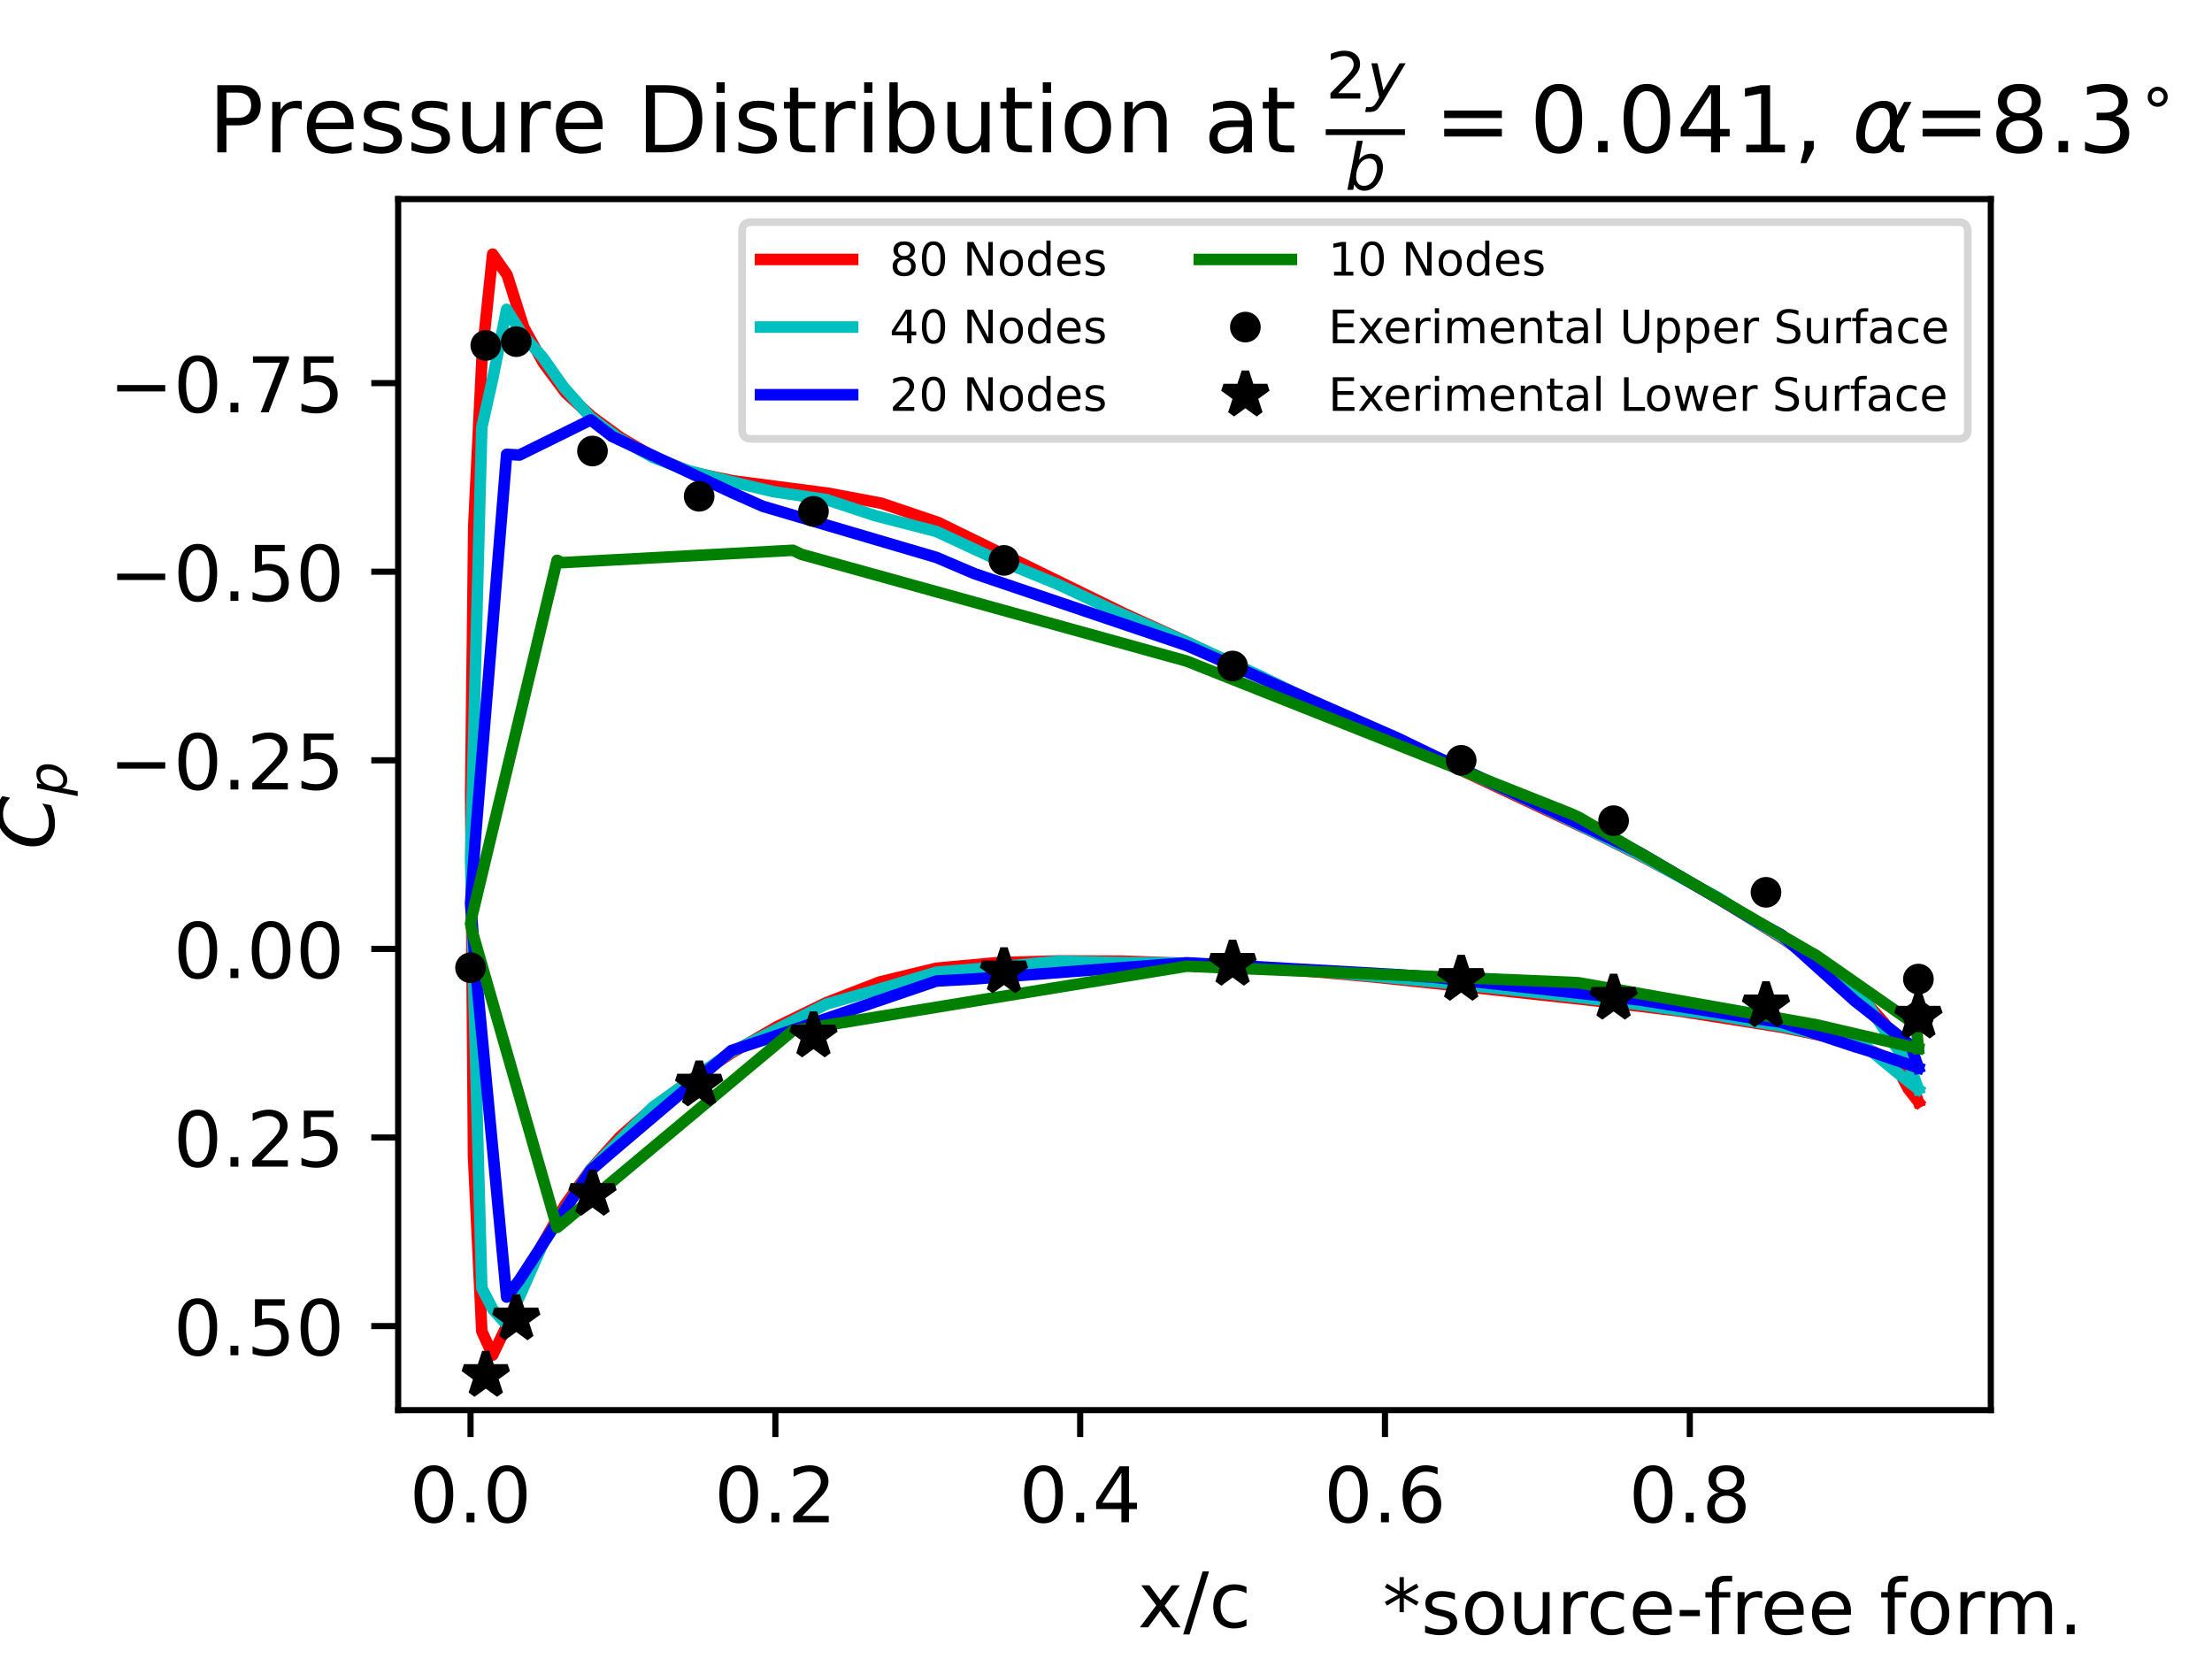 <?xml version="1.0" encoding="utf-8" standalone="no"?>
<!DOCTYPE svg PUBLIC "-//W3C//DTD SVG 1.1//EN"
  "http://www.w3.org/Graphics/SVG/1.1/DTD/svg11.dtd">
<!-- Created with matplotlib (https://matplotlib.org/) -->
<svg height="216pt" version="1.1" viewBox="0 0 288 216" width="288pt" xmlns="http://www.w3.org/2000/svg" xmlns:xlink="http://www.w3.org/1999/xlink">
 <defs>
  <style type="text/css">
*{stroke-linecap:butt;stroke-linejoin:round;}
  </style>
 </defs>
 <g id="figure_1">
  <g id="patch_1">
   <path d="M 0 216 
L 288 216 
L 288 0 
L 0 0 
z
" style="fill:#ffffff;"/>
  </g>
  <g id="axes_1">
   <g id="patch_2">
    <path d="M 51.84 183.6 
L 259.2 183.6 
L 259.2 25.92 
L 51.84 25.92 
z
" style="fill:#ffffff;"/>
   </g>
   <g id="matplotlib.axis_1">
    <g id="xtick_1">
     <g id="line2d_1">
      <defs>
       <path d="M 0 0 
L 0 3.5 
" id="m94b1823c4d" style="stroke:#000000;stroke-width:0.8;"/>
      </defs>
      <g>
       <use style="stroke:#000000;stroke-width:0.8;" x="61.265" xlink:href="#m94b1823c4d" y="183.6"/>
      </g>
     </g>
     <g id="text_1">
      <!-- 0.0 -->
      <defs>
       <path d="M 31.781 66.406 
Q 24.172 66.406 20.328 58.906 
Q 16.5 51.422 16.5 36.375 
Q 16.5 21.391 20.328 13.891 
Q 24.172 6.391 31.781 6.391 
Q 39.453 6.391 43.281 13.891 
Q 47.125 21.391 47.125 36.375 
Q 47.125 51.422 43.281 58.906 
Q 39.453 66.406 31.781 66.406 
z
M 31.781 74.219 
Q 44.047 74.219 50.516 64.516 
Q 56.984 54.828 56.984 36.375 
Q 56.984 17.969 50.516 8.266 
Q 44.047 -1.422 31.781 -1.422 
Q 19.531 -1.422 13.062 8.266 
Q 6.594 17.969 6.594 36.375 
Q 6.594 54.828 13.062 64.516 
Q 19.531 74.219 31.781 74.219 
z
" id="DejaVuSans-48"/>
       <path d="M 10.688 12.406 
L 21 12.406 
L 21 0 
L 10.688 0 
z
" id="DejaVuSans-46"/>
      </defs>
      <g transform="translate(53.314 198.198)scale(0.1 -0.1)">
       <use xlink:href="#DejaVuSans-48"/>
       <use x="63.623" xlink:href="#DejaVuSans-46"/>
       <use x="95.41" xlink:href="#DejaVuSans-48"/>
      </g>
     </g>
    </g>
    <g id="xtick_2">
     <g id="line2d_2">
      <g>
       <use style="stroke:#000000;stroke-width:0.8;" x="100.952" xlink:href="#m94b1823c4d" y="183.6"/>
      </g>
     </g>
     <g id="text_2">
      <!-- 0.2 -->
      <defs>
       <path d="M 19.188 8.297 
L 53.609 8.297 
L 53.609 0 
L 7.328 0 
L 7.328 8.297 
Q 12.938 14.109 22.625 23.891 
Q 32.328 33.688 34.812 36.531 
Q 39.547 41.844 41.422 45.531 
Q 43.312 49.219 43.312 52.781 
Q 43.312 58.594 39.234 62.25 
Q 35.156 65.922 28.609 65.922 
Q 23.969 65.922 18.812 64.312 
Q 13.672 62.703 7.812 59.422 
L 7.812 69.391 
Q 13.766 71.781 18.938 73 
Q 24.125 74.219 28.422 74.219 
Q 39.75 74.219 46.484 68.547 
Q 53.219 62.891 53.219 53.422 
Q 53.219 48.922 51.531 44.891 
Q 49.859 40.875 45.406 35.406 
Q 44.188 33.984 37.641 27.219 
Q 31.109 20.453 19.188 8.297 
z
" id="DejaVuSans-50"/>
      </defs>
      <g transform="translate(93 198.198)scale(0.1 -0.1)">
       <use xlink:href="#DejaVuSans-48"/>
       <use x="63.623" xlink:href="#DejaVuSans-46"/>
       <use x="95.41" xlink:href="#DejaVuSans-50"/>
      </g>
     </g>
    </g>
    <g id="xtick_3">
     <g id="line2d_3">
      <g>
       <use style="stroke:#000000;stroke-width:0.8;" x="140.638" xlink:href="#m94b1823c4d" y="183.6"/>
      </g>
     </g>
     <g id="text_3">
      <!-- 0.4 -->
      <defs>
       <path d="M 37.797 64.312 
L 12.891 25.391 
L 37.797 25.391 
z
M 35.203 72.906 
L 47.609 72.906 
L 47.609 25.391 
L 58.016 25.391 
L 58.016 17.188 
L 47.609 17.188 
L 47.609 0 
L 37.797 0 
L 37.797 17.188 
L 4.891 17.188 
L 4.891 26.703 
z
" id="DejaVuSans-52"/>
      </defs>
      <g transform="translate(132.686 198.198)scale(0.1 -0.1)">
       <use xlink:href="#DejaVuSans-48"/>
       <use x="63.623" xlink:href="#DejaVuSans-46"/>
       <use x="95.41" xlink:href="#DejaVuSans-52"/>
      </g>
     </g>
    </g>
    <g id="xtick_4">
     <g id="line2d_4">
      <g>
       <use style="stroke:#000000;stroke-width:0.8;" x="180.324" xlink:href="#m94b1823c4d" y="183.6"/>
      </g>
     </g>
     <g id="text_4">
      <!-- 0.6 -->
      <defs>
       <path d="M 33.016 40.375 
Q 26.375 40.375 22.484 35.828 
Q 18.609 31.297 18.609 23.391 
Q 18.609 15.531 22.484 10.953 
Q 26.375 6.391 33.016 6.391 
Q 39.656 6.391 43.531 10.953 
Q 47.406 15.531 47.406 23.391 
Q 47.406 31.297 43.531 35.828 
Q 39.656 40.375 33.016 40.375 
z
M 52.594 71.297 
L 52.594 62.312 
Q 48.875 64.062 45.094 64.984 
Q 41.312 65.922 37.594 65.922 
Q 27.828 65.922 22.672 59.328 
Q 17.531 52.734 16.797 39.406 
Q 19.672 43.656 24.016 45.922 
Q 28.375 48.188 33.594 48.188 
Q 44.578 48.188 50.953 41.516 
Q 57.328 34.859 57.328 23.391 
Q 57.328 12.156 50.688 5.359 
Q 44.047 -1.422 33.016 -1.422 
Q 20.359 -1.422 13.672 8.266 
Q 6.984 17.969 6.984 36.375 
Q 6.984 53.656 15.188 63.938 
Q 23.391 74.219 37.203 74.219 
Q 40.922 74.219 44.703 73.484 
Q 48.484 72.75 52.594 71.297 
z
" id="DejaVuSans-54"/>
      </defs>
      <g transform="translate(172.372 198.198)scale(0.1 -0.1)">
       <use xlink:href="#DejaVuSans-48"/>
       <use x="63.623" xlink:href="#DejaVuSans-46"/>
       <use x="95.41" xlink:href="#DejaVuSans-54"/>
      </g>
     </g>
    </g>
    <g id="xtick_5">
     <g id="line2d_5">
      <g>
       <use style="stroke:#000000;stroke-width:0.8;" x="220.01" xlink:href="#m94b1823c4d" y="183.6"/>
      </g>
     </g>
     <g id="text_5">
      <!-- 0.8 -->
      <defs>
       <path d="M 31.781 34.625 
Q 24.75 34.625 20.719 30.859 
Q 16.703 27.094 16.703 20.516 
Q 16.703 13.922 20.719 10.156 
Q 24.75 6.391 31.781 6.391 
Q 38.812 6.391 42.859 10.172 
Q 46.922 13.969 46.922 20.516 
Q 46.922 27.094 42.891 30.859 
Q 38.875 34.625 31.781 34.625 
z
M 21.922 38.812 
Q 15.578 40.375 12.031 44.719 
Q 8.5 49.078 8.5 55.328 
Q 8.5 64.062 14.719 69.141 
Q 20.953 74.219 31.781 74.219 
Q 42.672 74.219 48.875 69.141 
Q 55.078 64.062 55.078 55.328 
Q 55.078 49.078 51.531 44.719 
Q 48 40.375 41.703 38.812 
Q 48.828 37.156 52.797 32.312 
Q 56.781 27.484 56.781 20.516 
Q 56.781 9.906 50.312 4.234 
Q 43.844 -1.422 31.781 -1.422 
Q 19.734 -1.422 13.25 4.234 
Q 6.781 9.906 6.781 20.516 
Q 6.781 27.484 10.781 32.312 
Q 14.797 37.156 21.922 38.812 
z
M 18.312 54.391 
Q 18.312 48.734 21.844 45.562 
Q 25.391 42.391 31.781 42.391 
Q 38.141 42.391 41.719 45.562 
Q 45.312 48.734 45.312 54.391 
Q 45.312 60.062 41.719 63.234 
Q 38.141 66.406 31.781 66.406 
Q 25.391 66.406 21.844 63.234 
Q 18.312 60.062 18.312 54.391 
z
" id="DejaVuSans-56"/>
      </defs>
      <g transform="translate(212.058 198.198)scale(0.1 -0.1)">
       <use xlink:href="#DejaVuSans-48"/>
       <use x="63.623" xlink:href="#DejaVuSans-46"/>
       <use x="95.41" xlink:href="#DejaVuSans-56"/>
      </g>
     </g>
    </g>
    <g id="text_6">
     <!-- x/c -->
     <defs>
      <path d="M 54.891 54.688 
L 35.109 28.078 
L 55.906 0 
L 45.312 0 
L 29.391 21.484 
L 13.484 0 
L 2.875 0 
L 24.125 28.609 
L 4.688 54.688 
L 15.281 54.688 
L 29.781 35.203 
L 44.281 54.688 
z
" id="DejaVuSans-120"/>
      <path d="M 25.391 72.906 
L 33.688 72.906 
L 8.297 -9.281 
L 0 -9.281 
z
" id="DejaVuSans-47"/>
      <path d="M 48.781 52.594 
L 48.781 44.188 
Q 44.969 46.297 41.141 47.344 
Q 37.312 48.391 33.406 48.391 
Q 24.656 48.391 19.812 42.844 
Q 14.984 37.312 14.984 27.297 
Q 14.984 17.281 19.812 11.734 
Q 24.656 6.203 33.406 6.203 
Q 37.312 6.203 41.141 7.25 
Q 44.969 8.297 48.781 10.406 
L 48.781 2.094 
Q 45.016 0.344 40.984 -0.531 
Q 36.969 -1.422 32.422 -1.422 
Q 20.062 -1.422 12.781 6.344 
Q 5.516 14.109 5.516 27.297 
Q 5.516 40.672 12.859 48.328 
Q 20.219 56 33.016 56 
Q 37.156 56 41.109 55.141 
Q 45.062 54.297 48.781 52.594 
z
" id="DejaVuSans-99"/>
     </defs>
     <g transform="translate(148.127 211.877)scale(0.1 -0.1)">
      <use xlink:href="#DejaVuSans-120"/>
      <use x="59.18" xlink:href="#DejaVuSans-47"/>
      <use x="92.871" xlink:href="#DejaVuSans-99"/>
     </g>
    </g>
   </g>
   <g id="matplotlib.axis_2">
    <g id="ytick_1">
     <g id="line2d_6">
      <defs>
       <path d="M 0 0 
L -3.5 0 
" id="m02de2aaaac" style="stroke:#000000;stroke-width:0.8;"/>
      </defs>
      <g>
       <use style="stroke:#000000;stroke-width:0.8;" x="51.84" xlink:href="#m02de2aaaac" y="49.884"/>
      </g>
     </g>
     <g id="text_7">
      <!-- −0.75 -->
      <defs>
       <path d="M 10.594 35.5 
L 73.188 35.5 
L 73.188 27.203 
L 10.594 27.203 
z
" id="DejaVuSans-8722"/>
       <path d="M 8.203 72.906 
L 55.078 72.906 
L 55.078 68.703 
L 28.609 0 
L 18.312 0 
L 43.219 64.594 
L 8.203 64.594 
z
" id="DejaVuSans-55"/>
       <path d="M 10.797 72.906 
L 49.516 72.906 
L 49.516 64.594 
L 19.828 64.594 
L 19.828 46.734 
Q 21.969 47.469 24.109 47.828 
Q 26.266 48.188 28.422 48.188 
Q 40.625 48.188 47.75 41.5 
Q 54.891 34.812 54.891 23.391 
Q 54.891 11.625 47.562 5.094 
Q 40.234 -1.422 26.906 -1.422 
Q 22.312 -1.422 17.547 -0.641 
Q 12.797 0.141 7.719 1.703 
L 7.719 11.625 
Q 12.109 9.234 16.797 8.062 
Q 21.484 6.891 26.703 6.891 
Q 35.156 6.891 40.078 11.328 
Q 45.016 15.766 45.016 23.391 
Q 45.016 31 40.078 35.438 
Q 35.156 39.891 26.703 39.891 
Q 22.75 39.891 18.812 39.016 
Q 14.891 38.141 10.797 36.281 
z
" id="DejaVuSans-53"/>
      </defs>
      <g transform="translate(14.195 53.683)scale(0.1 -0.1)">
       <use xlink:href="#DejaVuSans-8722"/>
       <use x="83.789" xlink:href="#DejaVuSans-48"/>
       <use x="147.412" xlink:href="#DejaVuSans-46"/>
       <use x="179.199" xlink:href="#DejaVuSans-55"/>
       <use x="242.822" xlink:href="#DejaVuSans-53"/>
      </g>
     </g>
    </g>
    <g id="ytick_2">
     <g id="line2d_7">
      <g>
       <use style="stroke:#000000;stroke-width:0.8;" x="51.84" xlink:href="#m02de2aaaac" y="74.437"/>
      </g>
     </g>
     <g id="text_8">
      <!-- −0.50 -->
      <g transform="translate(14.195 78.236)scale(0.1 -0.1)">
       <use xlink:href="#DejaVuSans-8722"/>
       <use x="83.789" xlink:href="#DejaVuSans-48"/>
       <use x="147.412" xlink:href="#DejaVuSans-46"/>
       <use x="179.199" xlink:href="#DejaVuSans-53"/>
       <use x="242.822" xlink:href="#DejaVuSans-48"/>
      </g>
     </g>
    </g>
    <g id="ytick_3">
     <g id="line2d_8">
      <g>
       <use style="stroke:#000000;stroke-width:0.8;" x="51.84" xlink:href="#m02de2aaaac" y="98.991"/>
      </g>
     </g>
     <g id="text_9">
      <!-- −0.25 -->
      <g transform="translate(14.195 102.79)scale(0.1 -0.1)">
       <use xlink:href="#DejaVuSans-8722"/>
       <use x="83.789" xlink:href="#DejaVuSans-48"/>
       <use x="147.412" xlink:href="#DejaVuSans-46"/>
       <use x="179.199" xlink:href="#DejaVuSans-50"/>
       <use x="242.822" xlink:href="#DejaVuSans-53"/>
      </g>
     </g>
    </g>
    <g id="ytick_4">
     <g id="line2d_9">
      <g>
       <use style="stroke:#000000;stroke-width:0.8;" x="51.84" xlink:href="#m02de2aaaac" y="123.544"/>
      </g>
     </g>
     <g id="text_10">
      <!-- 0.00 -->
      <g transform="translate(22.574 127.343)scale(0.1 -0.1)">
       <use xlink:href="#DejaVuSans-48"/>
       <use x="63.623" xlink:href="#DejaVuSans-46"/>
       <use x="95.41" xlink:href="#DejaVuSans-48"/>
       <use x="159.033" xlink:href="#DejaVuSans-48"/>
      </g>
     </g>
    </g>
    <g id="ytick_5">
     <g id="line2d_10">
      <g>
       <use style="stroke:#000000;stroke-width:0.8;" x="51.84" xlink:href="#m02de2aaaac" y="148.098"/>
      </g>
     </g>
     <g id="text_11">
      <!-- 0.25 -->
      <g transform="translate(22.574 151.897)scale(0.1 -0.1)">
       <use xlink:href="#DejaVuSans-48"/>
       <use x="63.623" xlink:href="#DejaVuSans-46"/>
       <use x="95.41" xlink:href="#DejaVuSans-50"/>
       <use x="159.033" xlink:href="#DejaVuSans-53"/>
      </g>
     </g>
    </g>
    <g id="ytick_6">
     <g id="line2d_11">
      <g>
       <use style="stroke:#000000;stroke-width:0.8;" x="51.84" xlink:href="#m02de2aaaac" y="172.651"/>
      </g>
     </g>
     <g id="text_12">
      <!-- 0.50 -->
      <g transform="translate(22.574 176.45)scale(0.1 -0.1)">
       <use xlink:href="#DejaVuSans-48"/>
       <use x="63.623" xlink:href="#DejaVuSans-46"/>
       <use x="95.41" xlink:href="#DejaVuSans-53"/>
       <use x="159.033" xlink:href="#DejaVuSans-48"/>
      </g>
     </g>
    </g>
    <g id="text_13">
     <!-- $C_p$ -->
     <defs>
      <path d="M 69.484 67.281 
L 67.484 56.891 
Q 62.797 61.625 57.547 63.922 
Q 52.297 66.219 46.188 66.219 
Q 37.844 66.219 31.516 62.203 
Q 25.203 58.203 20.609 50 
Q 17.672 44.734 16.125 38.844 
Q 14.594 32.953 14.594 27 
Q 14.594 17.047 19.75 11.812 
Q 24.906 6.594 34.719 6.594 
Q 41.5 6.594 47.75 8.766 
Q 54 10.938 59.906 15.281 
L 57.625 3.609 
Q 51.812 1.125 45.875 -0.141 
Q 39.938 -1.422 33.984 -1.422 
Q 19.969 -1.422 12.078 6.188 
Q 4.203 13.812 4.203 27.391 
Q 4.203 36.078 7.203 44.469 
Q 10.203 52.875 15.828 59.812 
Q 21.781 67.188 29.422 70.703 
Q 37.062 74.219 47.219 74.219 
Q 53.469 74.219 59.062 72.484 
Q 64.656 70.75 69.484 67.281 
z
" id="DejaVuSans-Oblique-67"/>
      <path d="M 49.609 33.688 
Q 49.609 40.875 46.484 44.672 
Q 43.359 48.484 37.5 48.484 
Q 33.5 48.484 29.859 46.438 
Q 26.219 44.391 23.391 40.484 
Q 20.609 36.625 18.938 31.156 
Q 17.281 25.688 17.281 20.312 
Q 17.281 13.484 20.406 9.797 
Q 23.531 6.109 29.297 6.109 
Q 33.547 6.109 37.188 8.109 
Q 40.828 10.109 43.406 13.922 
Q 46.188 17.922 47.891 23.344 
Q 49.609 28.766 49.609 33.688 
z
M 21.781 46.391 
Q 25.391 51.125 30.297 53.562 
Q 35.203 56 41.219 56 
Q 49.609 56 54.25 50.5 
Q 58.891 45.016 58.891 35.109 
Q 58.891 27 56 19.656 
Q 53.125 12.312 47.703 6.5 
Q 44.094 2.641 39.547 0.609 
Q 35.016 -1.422 29.984 -1.422 
Q 24.172 -1.422 20.219 1 
Q 16.266 3.422 14.312 8.203 
L 8.688 -20.797 
L -0.297 -20.797 
L 14.406 54.688 
L 23.391 54.688 
z
" id="DejaVuSans-Oblique-112"/>
     </defs>
     <g transform="translate(7.095 110.61)rotate(-90)scale(0.1 -0.1)">
      <use transform="translate(0 0.781)" xlink:href="#DejaVuSans-Oblique-67"/>
      <use transform="translate(69.824 -15.625)scale(0.7)" xlink:href="#DejaVuSans-Oblique-112"/>
     </g>
    </g>
   </g>
   <g id="line2d_12">
    <path clip-path="url(#pc4c32df8d1)" d="M 249.775 143.456 
L 248.443 141.757 
L 246.944 138.883 
L 245.208 137.576 
L 243.204 136.589 
L 240.897 135.772 
L 238.252 135.049 
L 231.92 133.739 
L 218.697 131.645 
L 207.404 130.265 
L 186.698 128.022 
L 178.946 127.209 
L 170.884 126.49 
L 162.606 125.882 
L 154.479 125.441 
L 146.08 125.136 
L 137.786 125.109 
L 129.699 125.347 
L 121.917 126.064 
L 114.526 127.856 
L 107.586 130.547 
L 101.149 133.678 
L 95.243 137.1 
L 89.876 140.632 
L 85.041 144.205 
L 80.725 148.014 
L 76.906 152.243 
L 73.552 156.92 
L 70.632 161.957 
L 68.105 167.315 
L 65.963 172.638 
L 64.145 176.433 
L 62.731 173.324 
L 61.652 150.56 
L 61.278 103.183 
L 61.686 68.444 
L 62.775 46.207 
L 64.145 33.087 
L 64.203 33.187 
L 66.03 35.805 
L 68.184 42.607 
L 70.724 47.214 
L 73.657 51.163 
L 77.026 54.213 
L 80.861 57.013 
L 85.193 59.548 
L 90.045 61.484 
L 95.429 62.602 
L 107.805 64.214 
L 114.759 65.524 
L 122.162 68.031 
L 146.345 79.864 
L 154.479 83.56 
L 162.871 87.575 
L 186.942 98.722 
L 207.606 108.429 
L 213.499 111.376 
L 218.866 114.217 
L 223.712 116.984 
L 231.92 122.085 
L 235.339 124.398 
L 238.347 126.598 
L 240.98 128.733 
L 243.276 130.871 
L 245.271 133.123 
L 246.998 135.689 
L 249.775 143.456 
L 249.775 143.456 
" style="fill:none;stroke:#ff0000;stroke-linecap:square;stroke-width:1.5;"/>
   </g>
   <g id="line2d_13">
    <path clip-path="url(#pc4c32df8d1)" d="M 249.775 141.799 
L 248.549 140.869 
L 246.998 139.628 
L 245.355 138.276 
L 243.276 136.536 
L 241.1 135.865 
L 238.347 134.97 
L 235.509 134.398 
L 231.92 133.592 
L 228.296 133.018 
L 223.712 132.212 
L 219.203 131.603 
L 213.499 130.803 
L 208.067 130.159 
L 201.197 129.359 
L 194.903 128.679 
L 186.942 127.855 
L 179.967 127.196 
L 171.145 126.417 
L 163.787 125.927 
L 154.479 125.4 
L 145.156 125.305 
L 137.786 125.144 
L 128.923 126.005 
L 121.917 126.581 
L 113.913 128.951 
L 107.586 130.736 
L 100.693 134.23 
L 95.243 136.949 
L 89.545 140.936 
L 85.041 144.1 
L 80.498 148.639 
L 76.906 152.284 
L 73.402 157.712 
L 70.632 162.05 
L 68.024 167.974 
L 65.963 172.472 
L 64.158 170.47 
L 62.731 167.697 
L 61.912 137.753 
L 61.265 111.874 
L 61.912 86.409 
L 62.731 55.651 
L 64.158 49.268 
L 65.963 40.276 
L 68.024 43.577 
L 70.632 46.487 
L 73.402 50.416 
L 76.906 54.359 
L 80.498 57.009 
L 85.041 59.559 
L 89.545 61.255 
L 95.243 62.723 
L 100.693 64.016 
L 107.586 65.043 
L 113.913 67.13 
L 121.917 69.199 
L 128.923 72.46 
L 137.786 76.099 
L 145.156 79.553 
L 154.479 83.571 
L 163.787 87.873 
L 171.145 91.451 
L 179.967 95.411 
L 186.942 98.663 
L 194.903 102.303 
L 201.197 105.268 
L 208.067 108.615 
L 213.499 111.3 
L 219.203 114.447 
L 223.712 116.875 
L 228.296 119.815 
L 231.92 121.968 
L 235.509 124.646 
L 238.347 126.562 
L 241.1 129.083 
L 243.276 130.918 
L 245.355 134.095 
L 246.998 136.501 
L 248.549 138.398 
L 249.775 141.799 
" style="fill:none;stroke:#00bfbf;stroke-linecap:square;stroke-width:1.5;"/>
   </g>
   <g id="line2d_14">
    <path clip-path="url(#pc4c32df8d1)" d="M 249.775 139.032 
L 248.784 138.689 
L 243.276 136.81 
L 241.545 136.288 
L 231.92 133.095 
L 229.111 132.703 
L 213.499 130.202 
L 209.449 129.747 
L 186.942 127.261 
L 181.991 126.901 
L 154.479 125.353 
L 126.882 127.457 
L 121.917 127.733 
L 99.311 135.438 
L 95.243 136.775 
L 79.702 149.964 
L 76.906 152.384 
L 67.632 166.643 
L 65.963 168.88 
L 61.982 126.616 
L 61.265 117.619 
L 61.982 108.05 
L 65.963 59.152 
L 67.632 59.247 
L 76.906 54.673 
L 79.702 56.833 
L 95.243 64.108 
L 99.311 65.919 
L 121.917 72.576 
L 126.882 74.692 
L 154.479 84.037 
L 181.991 96.111 
L 186.942 98.505 
L 209.449 109.067 
L 213.499 111.015 
L 229.111 120.19 
L 231.92 121.7 
L 241.545 130.372 
L 243.276 131.723 
L 248.784 136.109 
L 249.775 139.032 
" style="fill:none;stroke:#0000ff;stroke-linecap:square;stroke-width:1.5;"/>
   </g>
   <g id="line2d_15">
    <path clip-path="url(#pc4c32df8d1)" d="M 249.775 136.509 
L 249.487 136.454 
L 236.386 133.397 
L 235.722 133.289 
L 205.527 127.954 
L 204.429 127.892 
L 154.479 125.8 
L 104.338 134.021 
L 103.236 134.176 
L 73.19 159.287 
L 72.53 159.813 
L 61.508 121.366 
L 61.265 120.267 
L 61.508 119.05 
L 72.53 72.955 
L 73.19 73.255 
L 103.236 71.646 
L 104.338 72.173 
L 154.479 86.068 
L 204.429 105.899 
L 205.527 106.392 
L 235.722 123.976 
L 236.386 124.333 
L 249.487 133.478 
L 249.775 136.509 
" style="fill:none;stroke:#008000;stroke-linecap:square;stroke-width:1.5;"/>
   </g>
   <g id="line2d_16">
    <defs>
     <path d="M 0 1.5 
C 0.398 1.5 0.779 1.342 1.061 1.061 
C 1.342 0.779 1.5 0.398 1.5 0 
C 1.5 -0.398 1.342 -0.779 1.061 -1.061 
C 0.779 -1.342 0.398 -1.5 0 -1.5 
C -0.398 -1.5 -0.779 -1.342 -1.061 -1.061 
C -1.342 -0.779 -1.5 -0.398 -1.5 0 
C -1.5 0.398 -1.342 0.779 -1.061 1.061 
C -0.779 1.342 -0.398 1.5 0 1.5 
z
" id="m9eb55ca3a1" style="stroke:#000000;"/>
    </defs>
    <g clip-path="url(#pc4c32df8d1)">
     <use style="stroke:#000000;" x="61.265" xlink:href="#m9eb55ca3a1" y="126"/>
     <use style="stroke:#000000;" x="63.25" xlink:href="#m9eb55ca3a1" y="44.973"/>
     <use style="stroke:#000000;" x="67.218" xlink:href="#m9eb55ca3a1" y="44.482"/>
     <use style="stroke:#000000;" x="77.14" xlink:href="#m9eb55ca3a1" y="58.723"/>
     <use style="stroke:#000000;" x="91.03" xlink:href="#m9eb55ca3a1" y="64.616"/>
     <use style="stroke:#000000;" x="105.912" xlink:href="#m9eb55ca3a1" y="66.58"/>
     <use style="stroke:#000000;" x="130.716" xlink:href="#m9eb55ca3a1" y="72.964"/>
     <use style="stroke:#000000;" x="160.481" xlink:href="#m9eb55ca3a1" y="86.714"/>
     <use style="stroke:#000000;" x="190.245" xlink:href="#m9eb55ca3a1" y="98.991"/>
     <use style="stroke:#000000;" x="210.088" xlink:href="#m9eb55ca3a1" y="106.848"/>
     <use style="stroke:#000000;" x="229.931" xlink:href="#m9eb55ca3a1" y="116.178"/>
     <use style="stroke:#000000;" x="249.774" xlink:href="#m9eb55ca3a1" y="127.473"/>
     <use style="stroke:#000000;" x="249.774" xlink:href="#m9eb55ca3a1" y="132.383"/>
    </g>
   </g>
   <g id="line2d_17">
    <defs>
     <path d="M 0 -3 
L -0.674 -0.927 
L -2.853 -0.927 
L -1.09 0.354 
L -1.763 2.427 
L -0 1.146 
L 1.763 2.427 
L 1.09 0.354 
L 2.853 -0.927 
L 0.674 -0.927 
z
" id="m2800c19f43" style="stroke:#000000;stroke-linejoin:bevel;"/>
    </defs>
    <g clip-path="url(#pc4c32df8d1)">
     <use style="stroke:#000000;stroke-linejoin:bevel;" x="249.774" xlink:href="#m2800c19f43" y="132.383"/>
     <use style="stroke:#000000;stroke-linejoin:bevel;" x="229.931" xlink:href="#m2800c19f43" y="130.91"/>
     <use style="stroke:#000000;stroke-linejoin:bevel;" x="210.088" xlink:href="#m2800c19f43" y="129.928"/>
     <use style="stroke:#000000;stroke-linejoin:bevel;" x="190.245" xlink:href="#m2800c19f43" y="127.473"/>
     <use style="stroke:#000000;stroke-linejoin:bevel;" x="160.481" xlink:href="#m2800c19f43" y="125.508"/>
     <use style="stroke:#000000;stroke-linejoin:bevel;" x="130.716" xlink:href="#m2800c19f43" y="126.491"/>
     <use style="stroke:#000000;stroke-linejoin:bevel;" x="105.912" xlink:href="#m2800c19f43" y="134.839"/>
     <use style="stroke:#000000;stroke-linejoin:bevel;" x="91.03" xlink:href="#m2800c19f43" y="141.223"/>
     <use style="stroke:#000000;stroke-linejoin:bevel;" x="77.14" xlink:href="#m2800c19f43" y="155.464"/>
     <use style="stroke:#000000;stroke-linejoin:bevel;" x="67.218" xlink:href="#m2800c19f43" y="171.669"/>
     <use style="stroke:#000000;stroke-linejoin:bevel;" x="63.25" xlink:href="#m2800c19f43" y="179.035"/>
    </g>
   </g>
   <g id="patch_3">
    <path d="M 51.84 183.6 
L 51.84 25.92 
" style="fill:none;stroke:#000000;stroke-linecap:square;stroke-linejoin:miter;stroke-width:0.8;"/>
   </g>
   <g id="patch_4">
    <path d="M 259.2 183.6 
L 259.2 25.92 
" style="fill:none;stroke:#000000;stroke-linecap:square;stroke-linejoin:miter;stroke-width:0.8;"/>
   </g>
   <g id="patch_5">
    <path d="M 51.84 183.6 
L 259.2 183.6 
" style="fill:none;stroke:#000000;stroke-linecap:square;stroke-linejoin:miter;stroke-width:0.8;"/>
   </g>
   <g id="patch_6">
    <path d="M 51.84 25.92 
L 259.2 25.92 
" style="fill:none;stroke:#000000;stroke-linecap:square;stroke-linejoin:miter;stroke-width:0.8;"/>
   </g>
   <g id="text_14">
    <!-- Pressure Distribution at $\frac{2y}{b}=$0.041, $\alpha$=8.3$^{\circ}$ -->
    <defs>
     <path d="M 19.672 64.797 
L 19.672 37.406 
L 32.078 37.406 
Q 38.969 37.406 42.719 40.969 
Q 46.484 44.531 46.484 51.125 
Q 46.484 57.672 42.719 61.234 
Q 38.969 64.797 32.078 64.797 
z
M 9.812 72.906 
L 32.078 72.906 
Q 44.344 72.906 50.609 67.359 
Q 56.891 61.812 56.891 51.125 
Q 56.891 40.328 50.609 34.812 
Q 44.344 29.297 32.078 29.297 
L 19.672 29.297 
L 19.672 0 
L 9.812 0 
z
" id="DejaVuSans-80"/>
     <path d="M 41.109 46.297 
Q 39.594 47.172 37.812 47.578 
Q 36.031 48 33.891 48 
Q 26.266 48 22.188 43.047 
Q 18.109 38.094 18.109 28.812 
L 18.109 0 
L 9.078 0 
L 9.078 54.688 
L 18.109 54.688 
L 18.109 46.188 
Q 20.953 51.172 25.484 53.578 
Q 30.031 56 36.531 56 
Q 37.453 56 38.578 55.875 
Q 39.703 55.766 41.062 55.516 
z
" id="DejaVuSans-114"/>
     <path d="M 56.203 29.594 
L 56.203 25.203 
L 14.891 25.203 
Q 15.484 15.922 20.484 11.062 
Q 25.484 6.203 34.422 6.203 
Q 39.594 6.203 44.453 7.469 
Q 49.312 8.734 54.109 11.281 
L 54.109 2.781 
Q 49.266 0.734 44.188 -0.344 
Q 39.109 -1.422 33.891 -1.422 
Q 20.797 -1.422 13.156 6.188 
Q 5.516 13.812 5.516 26.812 
Q 5.516 40.234 12.766 48.109 
Q 20.016 56 32.328 56 
Q 43.359 56 49.781 48.891 
Q 56.203 41.797 56.203 29.594 
z
M 47.219 32.234 
Q 47.125 39.594 43.094 43.984 
Q 39.062 48.391 32.422 48.391 
Q 24.906 48.391 20.391 44.141 
Q 15.875 39.891 15.188 32.172 
z
" id="DejaVuSans-101"/>
     <path d="M 44.281 53.078 
L 44.281 44.578 
Q 40.484 46.531 36.375 47.5 
Q 32.281 48.484 27.875 48.484 
Q 21.188 48.484 17.844 46.438 
Q 14.5 44.391 14.5 40.281 
Q 14.5 37.156 16.891 35.375 
Q 19.281 33.594 26.516 31.984 
L 29.594 31.297 
Q 39.156 29.25 43.188 25.516 
Q 47.219 21.781 47.219 15.094 
Q 47.219 7.469 41.188 3.016 
Q 35.156 -1.422 24.609 -1.422 
Q 20.219 -1.422 15.453 -0.562 
Q 10.688 0.297 5.422 2 
L 5.422 11.281 
Q 10.406 8.688 15.234 7.391 
Q 20.062 6.109 24.812 6.109 
Q 31.156 6.109 34.562 8.281 
Q 37.984 10.453 37.984 14.406 
Q 37.984 18.062 35.516 20.016 
Q 33.062 21.969 24.703 23.781 
L 21.578 24.516 
Q 13.234 26.266 9.516 29.906 
Q 5.812 33.547 5.812 39.891 
Q 5.812 47.609 11.281 51.797 
Q 16.75 56 26.812 56 
Q 31.781 56 36.172 55.266 
Q 40.578 54.547 44.281 53.078 
z
" id="DejaVuSans-115"/>
     <path d="M 8.5 21.578 
L 8.5 54.688 
L 17.484 54.688 
L 17.484 21.922 
Q 17.484 14.156 20.5 10.266 
Q 23.531 6.391 29.594 6.391 
Q 36.859 6.391 41.078 11.031 
Q 45.312 15.672 45.312 23.688 
L 45.312 54.688 
L 54.297 54.688 
L 54.297 0 
L 45.312 0 
L 45.312 8.406 
Q 42.047 3.422 37.719 1 
Q 33.406 -1.422 27.688 -1.422 
Q 18.266 -1.422 13.375 4.438 
Q 8.5 10.297 8.5 21.578 
z
M 31.109 56 
z
" id="DejaVuSans-117"/>
     <path id="DejaVuSans-32"/>
     <path d="M 19.672 64.797 
L 19.672 8.109 
L 31.594 8.109 
Q 46.688 8.109 53.688 14.938 
Q 60.688 21.781 60.688 36.531 
Q 60.688 51.172 53.688 57.984 
Q 46.688 64.797 31.594 64.797 
z
M 9.812 72.906 
L 30.078 72.906 
Q 51.266 72.906 61.172 64.094 
Q 71.094 55.281 71.094 36.531 
Q 71.094 17.672 61.125 8.828 
Q 51.172 0 30.078 0 
L 9.812 0 
z
" id="DejaVuSans-68"/>
     <path d="M 9.422 54.688 
L 18.406 54.688 
L 18.406 0 
L 9.422 0 
z
M 9.422 75.984 
L 18.406 75.984 
L 18.406 64.594 
L 9.422 64.594 
z
" id="DejaVuSans-105"/>
     <path d="M 18.312 70.219 
L 18.312 54.688 
L 36.812 54.688 
L 36.812 47.703 
L 18.312 47.703 
L 18.312 18.016 
Q 18.312 11.328 20.141 9.422 
Q 21.969 7.516 27.594 7.516 
L 36.812 7.516 
L 36.812 0 
L 27.594 0 
Q 17.188 0 13.234 3.875 
Q 9.281 7.766 9.281 18.016 
L 9.281 47.703 
L 2.688 47.703 
L 2.688 54.688 
L 9.281 54.688 
L 9.281 70.219 
z
" id="DejaVuSans-116"/>
     <path d="M 48.688 27.297 
Q 48.688 37.203 44.609 42.844 
Q 40.531 48.484 33.406 48.484 
Q 26.266 48.484 22.188 42.844 
Q 18.109 37.203 18.109 27.297 
Q 18.109 17.391 22.188 11.75 
Q 26.266 6.109 33.406 6.109 
Q 40.531 6.109 44.609 11.75 
Q 48.688 17.391 48.688 27.297 
z
M 18.109 46.391 
Q 20.953 51.266 25.266 53.625 
Q 29.594 56 35.594 56 
Q 45.562 56 51.781 48.094 
Q 58.016 40.188 58.016 27.297 
Q 58.016 14.406 51.781 6.484 
Q 45.562 -1.422 35.594 -1.422 
Q 29.594 -1.422 25.266 0.953 
Q 20.953 3.328 18.109 8.203 
L 18.109 0 
L 9.078 0 
L 9.078 75.984 
L 18.109 75.984 
z
" id="DejaVuSans-98"/>
     <path d="M 30.609 48.391 
Q 23.391 48.391 19.188 42.75 
Q 14.984 37.109 14.984 27.297 
Q 14.984 17.484 19.156 11.844 
Q 23.344 6.203 30.609 6.203 
Q 37.797 6.203 41.984 11.859 
Q 46.188 17.531 46.188 27.297 
Q 46.188 37.016 41.984 42.703 
Q 37.797 48.391 30.609 48.391 
z
M 30.609 56 
Q 42.328 56 49.016 48.375 
Q 55.719 40.766 55.719 27.297 
Q 55.719 13.875 49.016 6.219 
Q 42.328 -1.422 30.609 -1.422 
Q 18.844 -1.422 12.172 6.219 
Q 5.516 13.875 5.516 27.297 
Q 5.516 40.766 12.172 48.375 
Q 18.844 56 30.609 56 
z
" id="DejaVuSans-111"/>
     <path d="M 54.891 33.016 
L 54.891 0 
L 45.906 0 
L 45.906 32.719 
Q 45.906 40.484 42.875 44.328 
Q 39.844 48.188 33.797 48.188 
Q 26.516 48.188 22.312 43.547 
Q 18.109 38.922 18.109 30.906 
L 18.109 0 
L 9.078 0 
L 9.078 54.688 
L 18.109 54.688 
L 18.109 46.188 
Q 21.344 51.125 25.703 53.562 
Q 30.078 56 35.797 56 
Q 45.219 56 50.047 50.172 
Q 54.891 44.344 54.891 33.016 
z
" id="DejaVuSans-110"/>
     <path d="M 34.281 27.484 
Q 23.391 27.484 19.188 25 
Q 14.984 22.516 14.984 16.5 
Q 14.984 11.719 18.141 8.906 
Q 21.297 6.109 26.703 6.109 
Q 34.188 6.109 38.703 11.406 
Q 43.219 16.703 43.219 25.484 
L 43.219 27.484 
z
M 52.203 31.203 
L 52.203 0 
L 43.219 0 
L 43.219 8.297 
Q 40.141 3.328 35.547 0.953 
Q 30.953 -1.422 24.312 -1.422 
Q 15.922 -1.422 10.953 3.297 
Q 6 8.016 6 15.922 
Q 6 25.141 12.172 29.828 
Q 18.359 34.516 30.609 34.516 
L 43.219 34.516 
L 43.219 35.406 
Q 43.219 41.609 39.141 45 
Q 35.062 48.391 27.688 48.391 
Q 23 48.391 18.547 47.266 
Q 14.109 46.141 10.016 43.891 
L 10.016 52.203 
Q 14.938 54.109 19.578 55.047 
Q 24.219 56 28.609 56 
Q 40.484 56 46.344 49.844 
Q 52.203 43.703 52.203 31.203 
z
" id="DejaVuSans-97"/>
     <path d="M 24.812 -5.078 
Q 18.562 -15.578 14.625 -18.188 
Q 10.688 -20.797 4.594 -20.797 
L -2.484 -20.797 
L -0.984 -13.281 
L 4.203 -13.281 
Q 7.953 -13.281 10.594 -11.234 
Q 13.234 -9.188 16.5 -3.219 
L 19.281 2 
L 7.172 54.688 
L 16.703 54.688 
L 25.781 12.797 
L 50.875 54.688 
L 60.297 54.688 
z
" id="DejaVuSans-Oblique-121"/>
     <path d="M 49.516 33.406 
Q 49.516 40.484 46.266 44.484 
Q 43.016 48.484 37.312 48.484 
Q 33.156 48.484 29.516 46.453 
Q 25.875 44.438 23.188 40.578 
Q 20.359 36.531 18.719 31.172 
Q 17.094 25.828 17.094 20.516 
Q 17.094 13.766 20.281 9.938 
Q 23.484 6.109 29.109 6.109 
Q 33.344 6.109 36.953 8.078 
Q 40.578 10.062 43.312 13.922 
Q 46.094 17.922 47.797 23.234 
Q 49.516 28.562 49.516 33.406 
z
M 21.578 46.391 
Q 24.906 50.875 29.906 53.438 
Q 34.906 56 40.375 56 
Q 48.781 56 53.734 50.328 
Q 58.688 44.672 58.688 35.016 
Q 58.688 27.094 55.781 19.672 
Q 52.875 12.25 47.516 6.5 
Q 44 2.688 39.406 0.625 
Q 34.812 -1.422 29.781 -1.422 
Q 24.469 -1.422 20.562 1.016 
Q 16.656 3.469 14.203 8.297 
L 12.594 0 
L 3.609 0 
L 18.406 75.984 
L 27.391 75.984 
z
" id="DejaVuSans-Oblique-98"/>
     <path d="M 10.594 45.406 
L 73.188 45.406 
L 73.188 37.203 
L 10.594 37.203 
z
M 10.594 25.484 
L 73.188 25.484 
L 73.188 17.188 
L 10.594 17.188 
z
" id="DejaVuSans-61"/>
     <path d="M 12.406 8.297 
L 28.516 8.297 
L 28.516 63.922 
L 10.984 60.406 
L 10.984 69.391 
L 28.422 72.906 
L 38.281 72.906 
L 38.281 8.297 
L 54.391 8.297 
L 54.391 0 
L 12.406 0 
z
" id="DejaVuSans-49"/>
     <path d="M 11.719 12.406 
L 22.016 12.406 
L 22.016 4 
L 14.016 -11.625 
L 7.719 -11.625 
L 11.719 4 
z
" id="DejaVuSans-44"/>
     <path d="M 40.922 25.438 
L 40.969 36.719 
Q 41.016 48.25 32.328 48.297 
Q 25.828 48.344 21.781 42.922 
Q 16.703 36.234 14.984 27.297 
Q 12.891 16.547 15.531 11.422 
Q 18.266 6.203 24.172 6.203 
Q 30.719 6.203 36.234 16.609 
z
M 33.844 55.906 
Q 49.078 56.156 48.875 40.375 
Q 48.875 40.375 56.5 54.688 
L 64.5 54.688 
L 48.734 25.047 
L 48.578 14.359 
Q 48.578 11.969 49.906 9.969 
Q 51.422 7.625 52.984 7.625 
L 57.328 7.625 
L 55.859 0 
L 50.438 0 
Q 45.844 0 42.531 4.109 
Q 40.969 6.156 40.922 10.453 
Q 37.75 5.219 32.281 0.781 
Q 29.688 -1.266 22.703 -1.219 
Q 11.281 -1.125 7.125 6.203 
Q 2.875 13.812 5.516 27.297 
Q 8.344 41.797 15.766 48.391 
Q 24.125 55.766 33.844 55.906 
z
" id="DejaVuSans-Oblique-945"/>
     <path d="M 40.578 39.312 
Q 47.656 37.797 51.625 33 
Q 55.609 28.219 55.609 21.188 
Q 55.609 10.406 48.188 4.484 
Q 40.766 -1.422 27.094 -1.422 
Q 22.516 -1.422 17.656 -0.516 
Q 12.797 0.391 7.625 2.203 
L 7.625 11.719 
Q 11.719 9.328 16.594 8.109 
Q 21.484 6.891 26.812 6.891 
Q 36.078 6.891 40.938 10.547 
Q 45.797 14.203 45.797 21.188 
Q 45.797 27.641 41.281 31.266 
Q 36.766 34.906 28.719 34.906 
L 20.219 34.906 
L 20.219 43.016 
L 29.109 43.016 
Q 36.375 43.016 40.234 45.922 
Q 44.094 48.828 44.094 54.297 
Q 44.094 59.906 40.109 62.906 
Q 36.141 65.922 28.719 65.922 
Q 24.656 65.922 20.016 65.031 
Q 15.375 64.156 9.812 62.312 
L 9.812 71.094 
Q 15.438 72.656 20.344 73.438 
Q 25.25 74.219 29.594 74.219 
Q 40.828 74.219 47.359 69.109 
Q 53.906 64.016 53.906 55.328 
Q 53.906 49.266 50.438 45.094 
Q 46.969 40.922 40.578 39.312 
z
" id="DejaVuSans-51"/>
     <path d="M 31.297 40.672 
Q 27.391 40.672 24.703 37.953 
Q 22.016 35.25 22.016 31.344 
Q 22.016 27.484 24.703 24.828 
Q 27.391 22.172 31.297 22.172 
Q 35.203 22.172 37.891 24.828 
Q 40.578 27.484 40.578 31.344 
Q 40.578 35.203 37.859 37.938 
Q 35.156 40.672 31.297 40.672 
z
M 31.297 46.969 
Q 34.422 46.969 37.297 45.766 
Q 40.188 44.578 42.281 42.328 
Q 44.531 40.141 45.656 37.344 
Q 46.781 34.562 46.781 31.344 
Q 46.781 24.906 42.266 20.438 
Q 37.75 15.969 31.203 15.969 
Q 24.609 15.969 20.219 20.359 
Q 15.828 24.75 15.828 31.344 
Q 15.828 37.891 20.312 42.422 
Q 24.812 46.969 31.297 46.969 
z
" id="DejaVuSans-8728"/>
    </defs>
    <g transform="translate(27.12 19.92)scale(0.12 -0.12)">
     <use transform="translate(0 0.692)" xlink:href="#DejaVuSans-80"/>
     <use transform="translate(60.303 0.692)" xlink:href="#DejaVuSans-114"/>
     <use transform="translate(101.416 0.692)" xlink:href="#DejaVuSans-101"/>
     <use transform="translate(162.939 0.692)" xlink:href="#DejaVuSans-115"/>
     <use transform="translate(215.039 0.692)" xlink:href="#DejaVuSans-115"/>
     <use transform="translate(267.139 0.692)" xlink:href="#DejaVuSans-117"/>
     <use transform="translate(330.518 0.692)" xlink:href="#DejaVuSans-114"/>
     <use transform="translate(371.631 0.692)" xlink:href="#DejaVuSans-101"/>
     <use transform="translate(433.154 0.692)" xlink:href="#DejaVuSans-32"/>
     <use transform="translate(464.941 0.692)" xlink:href="#DejaVuSans-68"/>
     <use transform="translate(541.943 0.692)" xlink:href="#DejaVuSans-105"/>
     <use transform="translate(569.727 0.692)" xlink:href="#DejaVuSans-115"/>
     <use transform="translate(621.826 0.692)" xlink:href="#DejaVuSans-116"/>
     <use transform="translate(661.035 0.692)" xlink:href="#DejaVuSans-114"/>
     <use transform="translate(702.148 0.692)" xlink:href="#DejaVuSans-105"/>
     <use transform="translate(729.932 0.692)" xlink:href="#DejaVuSans-98"/>
     <use transform="translate(793.408 0.692)" xlink:href="#DejaVuSans-117"/>
     <use transform="translate(856.787 0.692)" xlink:href="#DejaVuSans-116"/>
     <use transform="translate(895.996 0.692)" xlink:href="#DejaVuSans-105"/>
     <use transform="translate(923.779 0.692)" xlink:href="#DejaVuSans-111"/>
     <use transform="translate(984.961 0.692)" xlink:href="#DejaVuSans-110"/>
     <use transform="translate(1048.34 0.692)" xlink:href="#DejaVuSans-32"/>
     <use transform="translate(1080.127 0.692)" xlink:href="#DejaVuSans-97"/>
     <use transform="translate(1141.406 0.692)" xlink:href="#DejaVuSans-116"/>
     <use transform="translate(1180.615 0.692)" xlink:href="#DejaVuSans-32"/>
     <use transform="translate(1212.402 59.047)scale(0.7)" xlink:href="#DejaVuSans-50"/>
     <use transform="translate(1256.938 59.047)scale(0.7)" xlink:href="#DejaVuSans-Oblique-121"/>
     <use transform="translate(1233.402 -39.95)scale(0.7)" xlink:href="#DejaVuSans-Oblique-98"/>
     <use transform="translate(1330.347 0.692)" xlink:href="#DejaVuSans-61"/>
     <use transform="translate(1433.618 0.692)" xlink:href="#DejaVuSans-48"/>
     <use transform="translate(1497.241 0.692)" xlink:href="#DejaVuSans-46"/>
     <use transform="translate(1529.028 0.692)" xlink:href="#DejaVuSans-48"/>
     <use transform="translate(1592.651 0.692)" xlink:href="#DejaVuSans-52"/>
     <use transform="translate(1656.274 0.692)" xlink:href="#DejaVuSans-49"/>
     <use transform="translate(1719.897 0.692)" xlink:href="#DejaVuSans-44"/>
     <use transform="translate(1751.685 0.692)" xlink:href="#DejaVuSans-32"/>
     <use transform="translate(1783.472 0.692)" xlink:href="#DejaVuSans-Oblique-945"/>
     <use transform="translate(1849.39 0.692)" xlink:href="#DejaVuSans-61"/>
     <use transform="translate(1933.179 0.692)" xlink:href="#DejaVuSans-56"/>
     <use transform="translate(1996.802 0.692)" xlink:href="#DejaVuSans-46"/>
     <use transform="translate(2028.589 0.692)" xlink:href="#DejaVuSans-51"/>
     <use transform="translate(2093.169 38.973)scale(0.7)" xlink:href="#DejaVuSans-8728"/>
     <path d="M 1212.402 19.489 
L 1212.402 25.739 
L 1298.364 25.739 
L 1298.364 19.489 
L 1212.402 19.489 
z
"/>
    </g>
   </g>
   <g id="legend_1">
    <g id="patch_7">
     <path d="M 97.817 57.141 
L 255 57.141 
Q 256.2 57.141 256.2 55.941 
L 256.2 30.12 
Q 256.2 28.92 255 28.92 
L 97.817 28.92 
Q 96.617 28.92 96.617 30.12 
L 96.617 55.941 
Q 96.617 57.141 97.817 57.141 
z
" style="fill:#ffffff;opacity:0.8;stroke:#cccccc;stroke-linejoin:miter;"/>
    </g>
    <g id="line2d_18">
     <path d="M 99.017 33.779 
L 111.017 33.779 
" style="fill:none;stroke:#ff0000;stroke-linecap:square;stroke-width:1.5;"/>
    </g>
    <g id="line2d_19"/>
    <g id="text_15">
     <!-- 80 Nodes -->
     <defs>
      <path d="M 9.812 72.906 
L 23.094 72.906 
L 55.422 11.922 
L 55.422 72.906 
L 64.984 72.906 
L 64.984 0 
L 51.703 0 
L 19.391 60.984 
L 19.391 0 
L 9.812 0 
z
" id="DejaVuSans-78"/>
      <path d="M 45.406 46.391 
L 45.406 75.984 
L 54.391 75.984 
L 54.391 0 
L 45.406 0 
L 45.406 8.203 
Q 42.578 3.328 38.25 0.953 
Q 33.938 -1.422 27.875 -1.422 
Q 17.969 -1.422 11.734 6.484 
Q 5.516 14.406 5.516 27.297 
Q 5.516 40.188 11.734 48.094 
Q 17.969 56 27.875 56 
Q 33.938 56 38.25 53.625 
Q 42.578 51.266 45.406 46.391 
z
M 14.797 27.297 
Q 14.797 17.391 18.875 11.75 
Q 22.953 6.109 30.078 6.109 
Q 37.203 6.109 41.297 11.75 
Q 45.406 17.391 45.406 27.297 
Q 45.406 37.203 41.297 42.844 
Q 37.203 48.484 30.078 48.484 
Q 22.953 48.484 18.875 42.844 
Q 14.797 37.203 14.797 27.297 
z
" id="DejaVuSans-100"/>
     </defs>
     <g transform="translate(115.817 35.879)scale(0.06 -0.06)">
      <use xlink:href="#DejaVuSans-56"/>
      <use x="63.623" xlink:href="#DejaVuSans-48"/>
      <use x="127.246" xlink:href="#DejaVuSans-32"/>
      <use x="159.033" xlink:href="#DejaVuSans-78"/>
      <use x="233.838" xlink:href="#DejaVuSans-111"/>
      <use x="295.02" xlink:href="#DejaVuSans-100"/>
      <use x="358.496" xlink:href="#DejaVuSans-101"/>
      <use x="420.02" xlink:href="#DejaVuSans-115"/>
     </g>
    </g>
    <g id="line2d_20">
     <path d="M 99.017 42.586 
L 111.017 42.586 
" style="fill:none;stroke:#00bfbf;stroke-linecap:square;stroke-width:1.5;"/>
    </g>
    <g id="line2d_21"/>
    <g id="text_16">
     <!-- 40 Nodes -->
     <g transform="translate(115.817 44.686)scale(0.06 -0.06)">
      <use xlink:href="#DejaVuSans-52"/>
      <use x="63.623" xlink:href="#DejaVuSans-48"/>
      <use x="127.246" xlink:href="#DejaVuSans-32"/>
      <use x="159.033" xlink:href="#DejaVuSans-78"/>
      <use x="233.838" xlink:href="#DejaVuSans-111"/>
      <use x="295.02" xlink:href="#DejaVuSans-100"/>
      <use x="358.496" xlink:href="#DejaVuSans-101"/>
      <use x="420.02" xlink:href="#DejaVuSans-115"/>
     </g>
    </g>
    <g id="line2d_22">
     <path d="M 99.017 51.393 
L 111.017 51.393 
" style="fill:none;stroke:#0000ff;stroke-linecap:square;stroke-width:1.5;"/>
    </g>
    <g id="line2d_23"/>
    <g id="text_17">
     <!-- 20 Nodes -->
     <g transform="translate(115.817 53.493)scale(0.06 -0.06)">
      <use xlink:href="#DejaVuSans-50"/>
      <use x="63.623" xlink:href="#DejaVuSans-48"/>
      <use x="127.246" xlink:href="#DejaVuSans-32"/>
      <use x="159.033" xlink:href="#DejaVuSans-78"/>
      <use x="233.838" xlink:href="#DejaVuSans-111"/>
      <use x="295.02" xlink:href="#DejaVuSans-100"/>
      <use x="358.496" xlink:href="#DejaVuSans-101"/>
      <use x="420.02" xlink:href="#DejaVuSans-115"/>
     </g>
    </g>
    <g id="line2d_24">
     <path d="M 156.145 33.779 
L 168.145 33.779 
" style="fill:none;stroke:#008000;stroke-linecap:square;stroke-width:1.5;"/>
    </g>
    <g id="line2d_25"/>
    <g id="text_18">
     <!-- 10 Nodes -->
     <g transform="translate(172.945 35.879)scale(0.06 -0.06)">
      <use xlink:href="#DejaVuSans-49"/>
      <use x="63.623" xlink:href="#DejaVuSans-48"/>
      <use x="127.246" xlink:href="#DejaVuSans-32"/>
      <use x="159.033" xlink:href="#DejaVuSans-78"/>
      <use x="233.838" xlink:href="#DejaVuSans-111"/>
      <use x="295.02" xlink:href="#DejaVuSans-100"/>
      <use x="358.496" xlink:href="#DejaVuSans-101"/>
      <use x="420.02" xlink:href="#DejaVuSans-115"/>
     </g>
    </g>
    <g id="line2d_26"/>
    <g id="line2d_27">
     <g>
      <use style="stroke:#000000;" x="162.145" xlink:href="#m9eb55ca3a1" y="42.586"/>
     </g>
    </g>
    <g id="text_19">
     <!-- Exerimental Upper Surface -->
     <defs>
      <path d="M 9.812 72.906 
L 55.906 72.906 
L 55.906 64.594 
L 19.672 64.594 
L 19.672 43.016 
L 54.391 43.016 
L 54.391 34.719 
L 19.672 34.719 
L 19.672 8.297 
L 56.781 8.297 
L 56.781 0 
L 9.812 0 
z
" id="DejaVuSans-69"/>
      <path d="M 52 44.188 
Q 55.375 50.25 60.062 53.125 
Q 64.75 56 71.094 56 
Q 79.641 56 84.281 50.016 
Q 88.922 44.047 88.922 33.016 
L 88.922 0 
L 79.891 0 
L 79.891 32.719 
Q 79.891 40.578 77.094 44.375 
Q 74.312 48.188 68.609 48.188 
Q 61.625 48.188 57.562 43.547 
Q 53.516 38.922 53.516 30.906 
L 53.516 0 
L 44.484 0 
L 44.484 32.719 
Q 44.484 40.625 41.703 44.406 
Q 38.922 48.188 33.109 48.188 
Q 26.219 48.188 22.156 43.531 
Q 18.109 38.875 18.109 30.906 
L 18.109 0 
L 9.078 0 
L 9.078 54.688 
L 18.109 54.688 
L 18.109 46.188 
Q 21.188 51.219 25.484 53.609 
Q 29.781 56 35.688 56 
Q 41.656 56 45.828 52.969 
Q 50 49.953 52 44.188 
z
" id="DejaVuSans-109"/>
      <path d="M 9.422 75.984 
L 18.406 75.984 
L 18.406 0 
L 9.422 0 
z
" id="DejaVuSans-108"/>
      <path d="M 8.688 72.906 
L 18.609 72.906 
L 18.609 28.609 
Q 18.609 16.891 22.844 11.734 
Q 27.094 6.594 36.625 6.594 
Q 46.094 6.594 50.344 11.734 
Q 54.594 16.891 54.594 28.609 
L 54.594 72.906 
L 64.5 72.906 
L 64.5 27.391 
Q 64.5 13.141 57.438 5.859 
Q 50.391 -1.422 36.625 -1.422 
Q 22.797 -1.422 15.734 5.859 
Q 8.688 13.141 8.688 27.391 
z
" id="DejaVuSans-85"/>
      <path d="M 18.109 8.203 
L 18.109 -20.797 
L 9.078 -20.797 
L 9.078 54.688 
L 18.109 54.688 
L 18.109 46.391 
Q 20.953 51.266 25.266 53.625 
Q 29.594 56 35.594 56 
Q 45.562 56 51.781 48.094 
Q 58.016 40.188 58.016 27.297 
Q 58.016 14.406 51.781 6.484 
Q 45.562 -1.422 35.594 -1.422 
Q 29.594 -1.422 25.266 0.953 
Q 20.953 3.328 18.109 8.203 
z
M 48.688 27.297 
Q 48.688 37.203 44.609 42.844 
Q 40.531 48.484 33.406 48.484 
Q 26.266 48.484 22.188 42.844 
Q 18.109 37.203 18.109 27.297 
Q 18.109 17.391 22.188 11.75 
Q 26.266 6.109 33.406 6.109 
Q 40.531 6.109 44.609 11.75 
Q 48.688 17.391 48.688 27.297 
z
" id="DejaVuSans-112"/>
      <path d="M 53.516 70.516 
L 53.516 60.891 
Q 47.906 63.578 42.922 64.891 
Q 37.938 66.219 33.297 66.219 
Q 25.25 66.219 20.875 63.094 
Q 16.5 59.969 16.5 54.203 
Q 16.5 49.359 19.406 46.891 
Q 22.312 44.438 30.422 42.922 
L 36.375 41.703 
Q 47.406 39.594 52.656 34.297 
Q 57.906 29 57.906 20.125 
Q 57.906 9.516 50.797 4.047 
Q 43.703 -1.422 29.984 -1.422 
Q 24.812 -1.422 18.969 -0.25 
Q 13.141 0.922 6.891 3.219 
L 6.891 13.375 
Q 12.891 10.016 18.656 8.297 
Q 24.422 6.594 29.984 6.594 
Q 38.422 6.594 43.016 9.906 
Q 47.609 13.234 47.609 19.391 
Q 47.609 24.75 44.312 27.781 
Q 41.016 30.812 33.5 32.328 
L 27.484 33.5 
Q 16.453 35.688 11.516 40.375 
Q 6.594 45.062 6.594 53.422 
Q 6.594 63.094 13.406 68.656 
Q 20.219 74.219 32.172 74.219 
Q 37.312 74.219 42.625 73.281 
Q 47.953 72.359 53.516 70.516 
z
" id="DejaVuSans-83"/>
      <path d="M 37.109 75.984 
L 37.109 68.5 
L 28.516 68.5 
Q 23.688 68.5 21.797 66.547 
Q 19.922 64.594 19.922 59.516 
L 19.922 54.688 
L 34.719 54.688 
L 34.719 47.703 
L 19.922 47.703 
L 19.922 0 
L 10.891 0 
L 10.891 47.703 
L 2.297 47.703 
L 2.297 54.688 
L 10.891 54.688 
L 10.891 58.5 
Q 10.891 67.625 15.141 71.797 
Q 19.391 75.984 28.609 75.984 
z
" id="DejaVuSans-102"/>
     </defs>
     <g transform="translate(172.945 44.686)scale(0.06 -0.06)">
      <use xlink:href="#DejaVuSans-69"/>
      <use x="63.184" xlink:href="#DejaVuSans-120"/>
      <use x="119.238" xlink:href="#DejaVuSans-101"/>
      <use x="180.762" xlink:href="#DejaVuSans-114"/>
      <use x="221.875" xlink:href="#DejaVuSans-105"/>
      <use x="249.658" xlink:href="#DejaVuSans-109"/>
      <use x="347.07" xlink:href="#DejaVuSans-101"/>
      <use x="408.594" xlink:href="#DejaVuSans-110"/>
      <use x="471.973" xlink:href="#DejaVuSans-116"/>
      <use x="511.182" xlink:href="#DejaVuSans-97"/>
      <use x="572.461" xlink:href="#DejaVuSans-108"/>
      <use x="600.244" xlink:href="#DejaVuSans-32"/>
      <use x="632.031" xlink:href="#DejaVuSans-85"/>
      <use x="705.225" xlink:href="#DejaVuSans-112"/>
      <use x="768.701" xlink:href="#DejaVuSans-112"/>
      <use x="832.178" xlink:href="#DejaVuSans-101"/>
      <use x="893.701" xlink:href="#DejaVuSans-114"/>
      <use x="934.814" xlink:href="#DejaVuSans-32"/>
      <use x="966.602" xlink:href="#DejaVuSans-83"/>
      <use x="1030.078" xlink:href="#DejaVuSans-117"/>
      <use x="1093.457" xlink:href="#DejaVuSans-114"/>
      <use x="1134.57" xlink:href="#DejaVuSans-102"/>
      <use x="1169.775" xlink:href="#DejaVuSans-97"/>
      <use x="1231.055" xlink:href="#DejaVuSans-99"/>
      <use x="1286.035" xlink:href="#DejaVuSans-101"/>
     </g>
    </g>
    <g id="line2d_28"/>
    <g id="line2d_29">
     <g>
      <use style="stroke:#000000;stroke-linejoin:bevel;" x="162.145" xlink:href="#m2800c19f43" y="51.393"/>
     </g>
    </g>
    <g id="text_20">
     <!-- Exerimental Lower Surface -->
     <defs>
      <path d="M 9.812 72.906 
L 19.672 72.906 
L 19.672 8.297 
L 55.172 8.297 
L 55.172 0 
L 9.812 0 
z
" id="DejaVuSans-76"/>
      <path d="M 4.203 54.688 
L 13.188 54.688 
L 24.422 12.016 
L 35.594 54.688 
L 46.188 54.688 
L 57.422 12.016 
L 68.609 54.688 
L 77.594 54.688 
L 63.281 0 
L 52.688 0 
L 40.922 44.828 
L 29.109 0 
L 18.5 0 
z
" id="DejaVuSans-119"/>
     </defs>
     <g transform="translate(172.945 53.493)scale(0.06 -0.06)">
      <use xlink:href="#DejaVuSans-69"/>
      <use x="63.184" xlink:href="#DejaVuSans-120"/>
      <use x="119.238" xlink:href="#DejaVuSans-101"/>
      <use x="180.762" xlink:href="#DejaVuSans-114"/>
      <use x="221.875" xlink:href="#DejaVuSans-105"/>
      <use x="249.658" xlink:href="#DejaVuSans-109"/>
      <use x="347.07" xlink:href="#DejaVuSans-101"/>
      <use x="408.594" xlink:href="#DejaVuSans-110"/>
      <use x="471.973" xlink:href="#DejaVuSans-116"/>
      <use x="511.182" xlink:href="#DejaVuSans-97"/>
      <use x="572.461" xlink:href="#DejaVuSans-108"/>
      <use x="600.244" xlink:href="#DejaVuSans-32"/>
      <use x="632.031" xlink:href="#DejaVuSans-76"/>
      <use x="685.994" xlink:href="#DejaVuSans-111"/>
      <use x="747.176" xlink:href="#DejaVuSans-119"/>
      <use x="828.963" xlink:href="#DejaVuSans-101"/>
      <use x="890.486" xlink:href="#DejaVuSans-114"/>
      <use x="931.6" xlink:href="#DejaVuSans-32"/>
      <use x="963.387" xlink:href="#DejaVuSans-83"/>
      <use x="1026.863" xlink:href="#DejaVuSans-117"/>
      <use x="1090.242" xlink:href="#DejaVuSans-114"/>
      <use x="1131.355" xlink:href="#DejaVuSans-102"/>
      <use x="1166.561" xlink:href="#DejaVuSans-97"/>
      <use x="1227.84" xlink:href="#DejaVuSans-99"/>
      <use x="1282.82" xlink:href="#DejaVuSans-101"/>
     </g>
    </g>
   </g>
  </g>
  <g id="text_21">
   <!-- *source-free form. -->
   <defs>
    <path d="M 47.016 60.891 
L 29.5 51.422 
L 47.016 41.891 
L 44.188 37.109 
L 27.781 47.016 
L 27.781 28.609 
L 22.219 28.609 
L 22.219 47.016 
L 5.812 37.109 
L 2.984 41.891 
L 20.516 51.422 
L 2.984 60.891 
L 5.812 65.719 
L 22.219 55.812 
L 22.219 74.219 
L 27.781 74.219 
L 27.781 55.812 
L 44.188 65.719 
z
" id="DejaVuSans-42"/>
    <path d="M 4.891 31.391 
L 31.203 31.391 
L 31.203 23.391 
L 4.891 23.391 
z
" id="DejaVuSans-45"/>
   </defs>
   <g transform="translate(180 212.76)scale(0.1 -0.1)">
    <use xlink:href="#DejaVuSans-42"/>
    <use x="50" xlink:href="#DejaVuSans-115"/>
    <use x="102.1" xlink:href="#DejaVuSans-111"/>
    <use x="163.281" xlink:href="#DejaVuSans-117"/>
    <use x="226.66" xlink:href="#DejaVuSans-114"/>
    <use x="265.523" xlink:href="#DejaVuSans-99"/>
    <use x="320.504" xlink:href="#DejaVuSans-101"/>
    <use x="382.027" xlink:href="#DejaVuSans-45"/>
    <use x="418.111" xlink:href="#DejaVuSans-102"/>
    <use x="453.316" xlink:href="#DejaVuSans-114"/>
    <use x="492.18" xlink:href="#DejaVuSans-101"/>
    <use x="553.703" xlink:href="#DejaVuSans-101"/>
    <use x="615.227" xlink:href="#DejaVuSans-32"/>
    <use x="647.014" xlink:href="#DejaVuSans-102"/>
    <use x="682.219" xlink:href="#DejaVuSans-111"/>
    <use x="743.4" xlink:href="#DejaVuSans-114"/>
    <use x="782.764" xlink:href="#DejaVuSans-109"/>
    <use x="880.176" xlink:href="#DejaVuSans-46"/>
   </g>
  </g>
 </g>
 <defs>
  <clipPath id="pc4c32df8d1">
   <rect height="157.68" width="207.36" x="51.84" y="25.92"/>
  </clipPath>
 </defs>
</svg>
